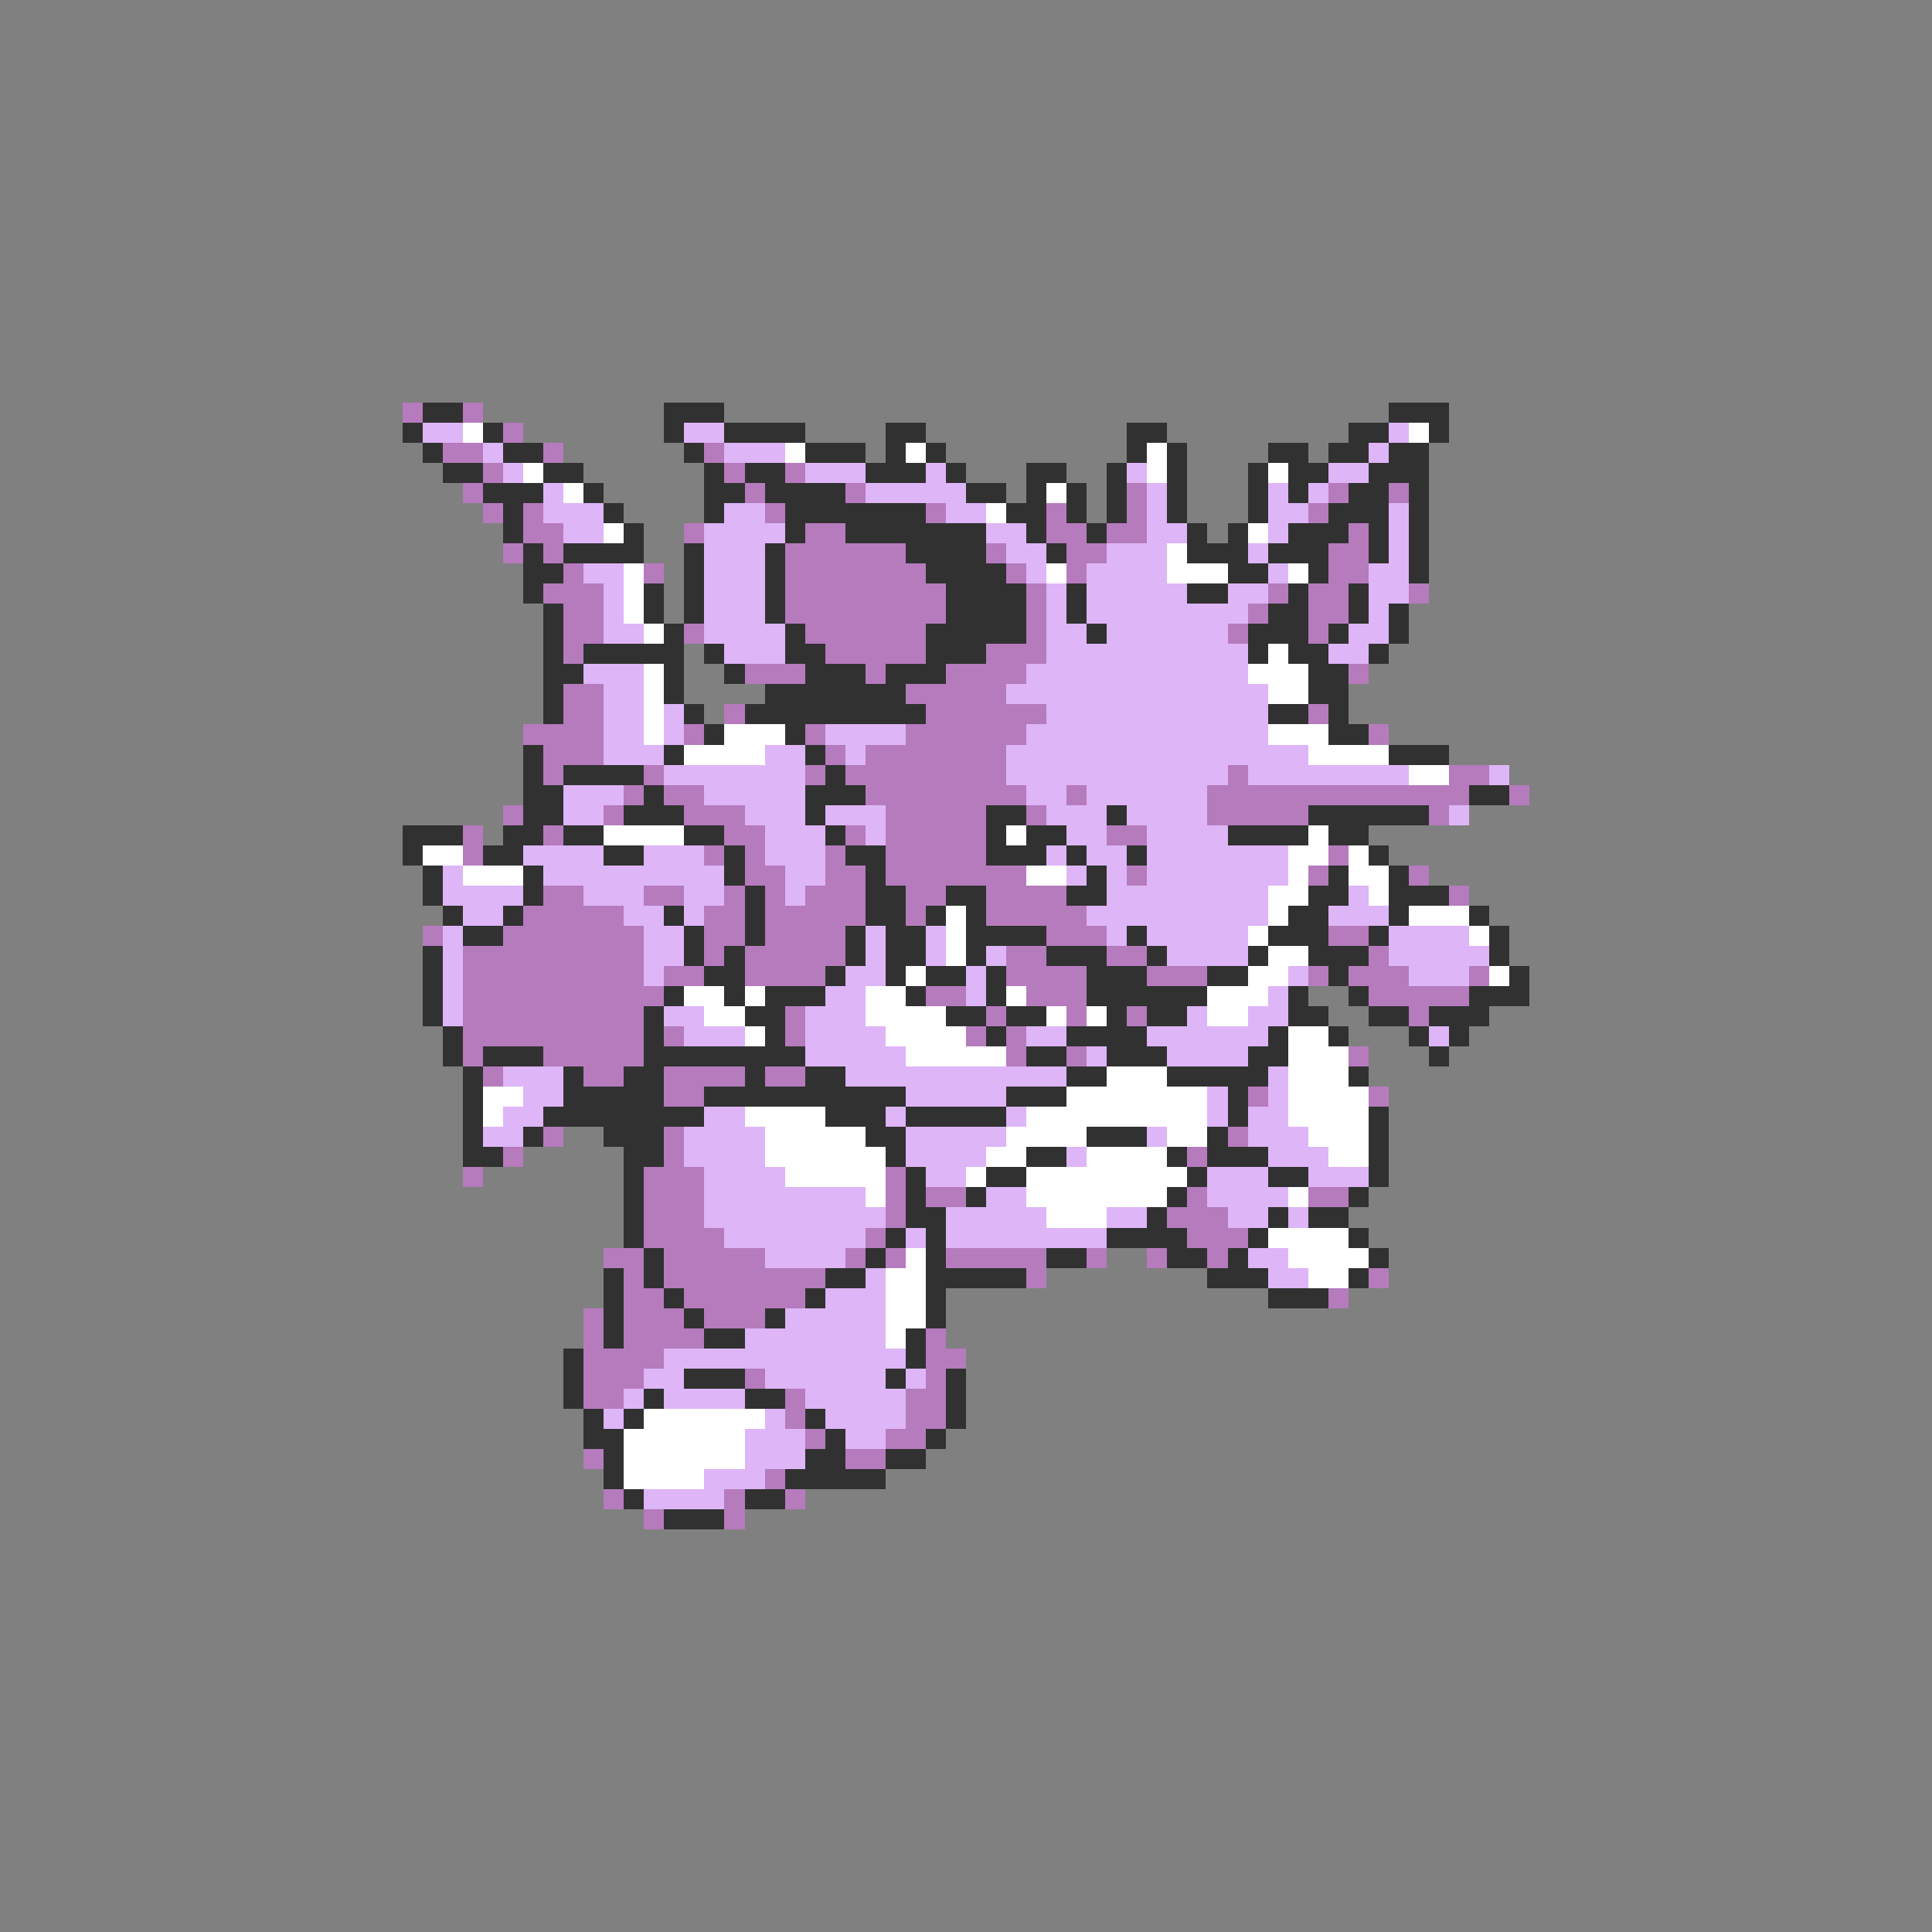 <svg xmlns="http://www.w3.org/2000/svg" viewBox="0 -0.5 96 96" shape-rendering="crispEdges">
<rect x="0" y="-0.5" width="96" height="96" fill="#808080" stroke="none"/>
<path stroke="#b57bbd" d="M20 20h1M23 20h1M25 21h1M22 22h2M27 22h1M35 22h1M24 23h1M36 23h1M39 23h1M23 24h1M37 24h1M42 24h1M56 24h1M66 24h1M69 24h1M24 25h1M26 25h1M38 25h1M46 25h1M52 25h1M56 25h1M65 25h1M26 26h2M34 26h1M40 26h2M52 26h2M55 26h2M67 26h1M25 27h1M27 27h1M39 27h6M49 27h1M53 27h2M66 27h2M28 28h1M32 28h1M39 28h7M50 28h1M53 28h1M66 28h2M27 29h3M39 29h8M51 29h1M63 29h1M65 29h2M70 29h1M28 30h2M39 30h8M51 30h1M62 30h1M65 30h2M28 31h2M34 31h1M40 31h6M51 31h1M61 31h1M65 31h1M28 32h1M41 32h5M49 32h3M37 33h3M43 33h1M47 33h4M67 33h1M28 34h2M45 34h5M28 35h2M36 35h1M46 35h6M65 35h1M26 36h4M34 36h1M40 36h1M45 36h6M68 36h1M27 37h3M41 37h1M43 37h7M27 38h1M32 38h1M40 38h1M42 38h8M61 38h1M72 38h2M31 39h1M33 39h2M43 39h8M53 39h1M60 39h13M75 39h1M25 40h1M30 40h1M34 40h3M44 40h5M51 40h1M60 40h5M71 40h1M23 41h1M27 41h1M36 41h2M42 41h1M44 41h5M55 41h2M23 42h1M35 42h1M37 42h1M41 42h1M44 42h5M66 42h1M37 43h2M41 43h2M44 43h7M56 43h1M65 43h1M70 43h1M27 44h2M32 44h2M36 44h1M38 44h1M40 44h3M45 44h2M49 44h4M72 44h1M26 45h5M35 45h2M38 45h5M45 45h1M49 45h5M21 46h1M25 46h7M35 46h2M38 46h4M52 46h3M66 46h2M23 47h9M35 47h1M37 47h5M50 47h2M55 47h2M68 47h1M23 48h9M33 48h2M37 48h4M50 48h4M57 48h3M65 48h1M67 48h3M73 48h1M23 49h10M46 49h2M51 49h3M68 49h5M23 50h9M39 50h1M49 50h1M53 50h1M56 50h1M70 50h1M23 51h9M33 51h1M39 51h1M48 51h1M50 51h1M23 52h1M27 52h5M50 52h1M53 52h1M67 52h1M24 53h1M29 53h2M33 53h4M38 53h2M33 54h2M62 54h1M68 54h1M27 56h1M33 56h1M61 56h1M25 57h1M33 57h1M59 57h1M23 58h1M32 58h3M44 58h1M32 59h3M44 59h1M46 59h2M59 59h1M65 59h2M32 60h3M44 60h1M58 60h3M32 61h4M43 61h1M59 61h3M30 62h2M33 62h5M42 62h1M44 62h1M47 62h5M54 62h1M57 62h1M60 62h1M31 63h1M33 63h8M51 63h1M68 63h1M31 64h2M34 64h6M66 64h1M29 65h1M31 65h3M35 65h3M29 66h1M31 66h4M46 66h1M29 67h4M46 67h2M29 68h3M37 68h1M46 68h1M29 69h2M39 69h1M45 69h2M39 70h1M45 70h2M40 71h1M44 71h2M29 72h1M42 72h2M38 73h1M30 74h1M36 74h1M39 74h1M32 75h1M36 75h1" />
<path stroke="#313131" d="M21 20h2M33 20h3M69 20h3M20 21h1M24 21h1M33 21h1M36 21h4M44 21h2M56 21h2M67 21h2M71 21h1M21 22h1M25 22h2M34 22h1M40 22h3M44 22h1M46 22h1M56 22h1M58 22h1M63 22h2M66 22h2M69 22h2M22 23h2M27 23h2M35 23h1M37 23h2M43 23h3M47 23h1M51 23h2M55 23h1M58 23h1M62 23h1M64 23h2M68 23h3M24 24h3M29 24h1M35 24h2M38 24h4M48 24h2M51 24h1M53 24h1M55 24h1M58 24h1M62 24h1M64 24h1M67 24h2M70 24h1M25 25h1M30 25h1M35 25h1M39 25h7M50 25h2M53 25h1M55 25h1M58 25h1M62 25h1M66 25h3M70 25h1M25 26h1M31 26h1M39 26h1M42 26h7M51 26h1M54 26h1M59 26h1M61 26h1M64 26h3M68 26h1M70 26h1M26 27h1M28 27h4M34 27h1M38 27h1M45 27h4M52 27h1M59 27h3M63 27h3M68 27h1M70 27h1M26 28h2M34 28h1M38 28h1M46 28h4M61 28h2M65 28h1M70 28h1M26 29h1M32 29h1M34 29h1M38 29h1M47 29h4M53 29h1M59 29h2M64 29h1M67 29h1M27 30h1M32 30h1M34 30h1M38 30h1M47 30h4M53 30h1M63 30h2M67 30h1M69 30h1M27 31h1M33 31h1M39 31h1M46 31h5M54 31h1M62 31h3M66 31h1M69 31h1M27 32h1M29 32h5M35 32h1M39 32h2M46 32h3M62 32h1M64 32h2M68 32h1M27 33h2M33 33h1M36 33h1M40 33h3M44 33h3M65 33h2M27 34h1M33 34h1M38 34h7M65 34h2M27 35h1M34 35h1M37 35h9M63 35h2M66 35h1M35 36h1M39 36h1M66 36h2M26 37h1M33 37h1M40 37h1M69 37h3M26 38h1M28 38h4M41 38h1M26 39h2M32 39h1M40 39h3M73 39h2M26 40h2M31 40h3M40 40h1M49 40h2M55 40h1M65 40h6M20 41h3M25 41h2M28 41h2M34 41h2M41 41h1M49 41h1M51 41h2M61 41h4M66 41h2M20 42h1M24 42h2M30 42h2M36 42h1M42 42h2M49 42h3M53 42h1M56 42h1M68 42h1M21 43h1M26 43h1M36 43h1M43 43h1M54 43h1M66 43h1M69 43h1M21 44h1M26 44h1M37 44h1M43 44h2M47 44h2M53 44h2M65 44h2M69 44h3M22 45h1M25 45h1M33 45h1M37 45h1M43 45h2M46 45h1M48 45h1M64 45h2M69 45h1M73 45h1M23 46h2M34 46h1M37 46h1M42 46h1M44 46h2M48 46h4M56 46h1M63 46h3M68 46h1M74 46h1M21 47h1M34 47h1M36 47h1M42 47h1M44 47h2M48 47h1M52 47h3M57 47h1M62 47h1M65 47h3M74 47h1M21 48h1M35 48h2M41 48h1M44 48h1M46 48h2M49 48h1M54 48h3M60 48h2M66 48h1M75 48h1M21 49h1M33 49h1M36 49h1M38 49h3M45 49h1M49 49h1M54 49h6M64 49h1M67 49h1M73 49h3M21 50h1M32 50h1M37 50h2M47 50h2M50 50h2M55 50h1M57 50h2M64 50h2M68 50h2M71 50h3M22 51h1M32 51h1M38 51h1M49 51h1M53 51h4M63 51h1M66 51h1M70 51h1M72 51h1M22 52h1M24 52h3M32 52h8M51 52h2M55 52h3M62 52h2M71 52h1M23 53h1M28 53h1M31 53h2M37 53h1M40 53h2M53 53h2M58 53h5M67 53h1M23 54h1M28 54h5M35 54h10M50 54h3M61 54h1M23 55h1M27 55h8M41 55h3M45 55h5M61 55h1M68 55h1M23 56h1M26 56h1M30 56h3M43 56h2M54 56h3M60 56h1M68 56h1M23 57h2M31 57h2M44 57h1M51 57h2M58 57h1M60 57h3M68 57h1M31 58h1M45 58h1M49 58h2M59 58h1M63 58h2M68 58h1M31 59h1M45 59h1M48 59h1M58 59h1M67 59h1M31 60h1M45 60h2M57 60h1M63 60h1M65 60h2M31 61h1M44 61h1M46 61h1M55 61h4M62 61h1M67 61h1M32 62h1M43 62h1M46 62h1M52 62h2M58 62h2M61 62h1M68 62h1M30 63h1M32 63h1M41 63h2M46 63h5M60 63h3M67 63h1M30 64h1M33 64h1M40 64h1M46 64h1M63 64h3M30 65h1M34 65h1M38 65h1M46 65h1M30 66h1M35 66h2M45 66h1M28 67h1M45 67h1M28 68h1M34 68h3M44 68h1M47 68h1M28 69h1M32 69h1M37 69h2M47 69h1M29 70h1M31 70h1M40 70h1M47 70h1M29 71h2M41 71h1M46 71h1M30 72h1M40 72h2M44 72h2M30 73h1M39 73h5M31 74h1M37 74h2M33 75h3" />
<path stroke="#deb5f7" d="M21 21h2M34 21h2M69 21h1M24 22h1M36 22h3M68 22h1M25 23h1M40 23h3M46 23h1M56 23h1M66 23h2M27 24h1M43 24h5M57 24h1M63 24h1M65 24h1M27 25h3M36 25h2M47 25h2M57 25h1M63 25h2M69 25h1M28 26h2M35 26h4M49 26h2M57 26h2M63 26h1M69 26h1M35 27h3M50 27h2M55 27h3M62 27h1M69 27h1M29 28h2M35 28h3M51 28h1M54 28h4M63 28h1M68 28h2M30 29h1M35 29h3M52 29h1M54 29h5M61 29h2M68 29h2M30 30h1M35 30h3M52 30h1M54 30h8M68 30h1M30 31h2M35 31h4M52 31h2M55 31h6M67 31h2M36 32h3M52 32h10M66 32h2M29 33h3M51 33h11M30 34h2M50 34h13M30 35h2M33 35h1M52 35h11M30 36h2M33 36h1M41 36h4M51 36h12M30 37h3M38 37h2M42 37h1M50 37h15M33 38h7M50 38h11M62 38h8M74 38h1M28 39h3M35 39h5M51 39h2M54 39h6M28 40h2M37 40h3M41 40h3M52 40h3M56 40h4M72 40h1M38 41h3M43 41h1M53 41h2M57 41h4M26 42h4M32 42h3M38 42h3M52 42h1M54 42h2M57 42h7M22 43h1M27 43h9M39 43h2M53 43h1M55 43h1M57 43h7M22 44h4M29 44h3M34 44h2M39 44h1M55 44h8M67 44h1M23 45h2M31 45h2M34 45h1M54 45h9M66 45h3M22 46h1M32 46h2M43 46h1M46 46h1M55 46h1M57 46h5M69 46h4M22 47h1M32 47h2M43 47h1M46 47h1M49 47h1M58 47h4M69 47h5M22 48h1M32 48h1M42 48h2M48 48h1M64 48h1M70 48h3M22 49h1M41 49h2M48 49h1M63 49h1M22 50h1M33 50h2M40 50h3M59 50h1M62 50h2M34 51h3M40 51h4M51 51h2M57 51h6M71 51h1M40 52h5M54 52h1M58 52h4M25 53h3M42 53h11M63 53h1M26 54h2M45 54h5M60 54h1M63 54h1M25 55h2M35 55h2M44 55h1M50 55h1M60 55h1M62 55h2M24 56h2M34 56h4M45 56h5M57 56h1M62 56h3M34 57h4M45 57h4M53 57h1M63 57h3M35 58h4M46 58h2M60 58h3M65 58h3M35 59h8M49 59h2M60 59h4M35 60h9M47 60h5M55 60h2M61 60h2M64 60h1M36 61h7M45 61h1M47 61h8M38 62h4M62 62h2M43 63h1M63 63h2M41 64h3M39 65h5M37 66h7M33 67h12M32 68h2M38 68h6M45 68h1M31 69h1M33 69h4M40 69h5M30 70h1M38 70h1M41 70h4M37 71h3M42 71h2M37 72h3M35 73h3M32 74h4" />
<path stroke="#ffffff" d="M23 21h1M70 21h1M39 22h1M45 22h1M57 22h1M26 23h1M57 23h1M63 23h1M28 24h1M52 24h1M49 25h1M30 26h1M62 26h1M58 27h1M31 28h1M52 28h1M58 28h3M64 28h1M31 29h1M31 30h1M32 31h1M63 32h1M32 33h1M62 33h3M32 34h1M63 34h2M32 35h1M32 36h1M36 36h3M63 36h3M34 37h4M65 37h4M70 38h2M30 41h4M50 41h1M65 41h1M21 42h2M64 42h2M67 42h1M23 43h3M51 43h2M64 43h1M67 43h2M63 44h2M68 44h1M47 45h1M63 45h1M70 45h3M47 46h1M62 46h1M73 46h1M47 47h1M63 47h2M45 48h1M62 48h2M74 48h1M34 49h2M37 49h1M43 49h2M50 49h1M60 49h3M35 50h2M43 50h4M52 50h1M54 50h1M60 50h2M37 51h1M44 51h4M64 51h2M45 52h5M64 52h3M55 53h3M64 53h3M24 54h2M53 54h7M64 54h4M24 55h1M37 55h4M51 55h9M64 55h4M38 56h5M50 56h4M58 56h2M65 56h3M38 57h6M49 57h2M54 57h4M66 57h2M39 58h5M48 58h1M51 58h8M43 59h1M51 59h7M64 59h1M52 60h3M63 61h4M45 62h1M64 62h4M44 63h2M65 63h2M44 64h2M44 65h2M44 66h1M32 70h6M31 71h6M31 72h6M31 73h4" />
</svg>